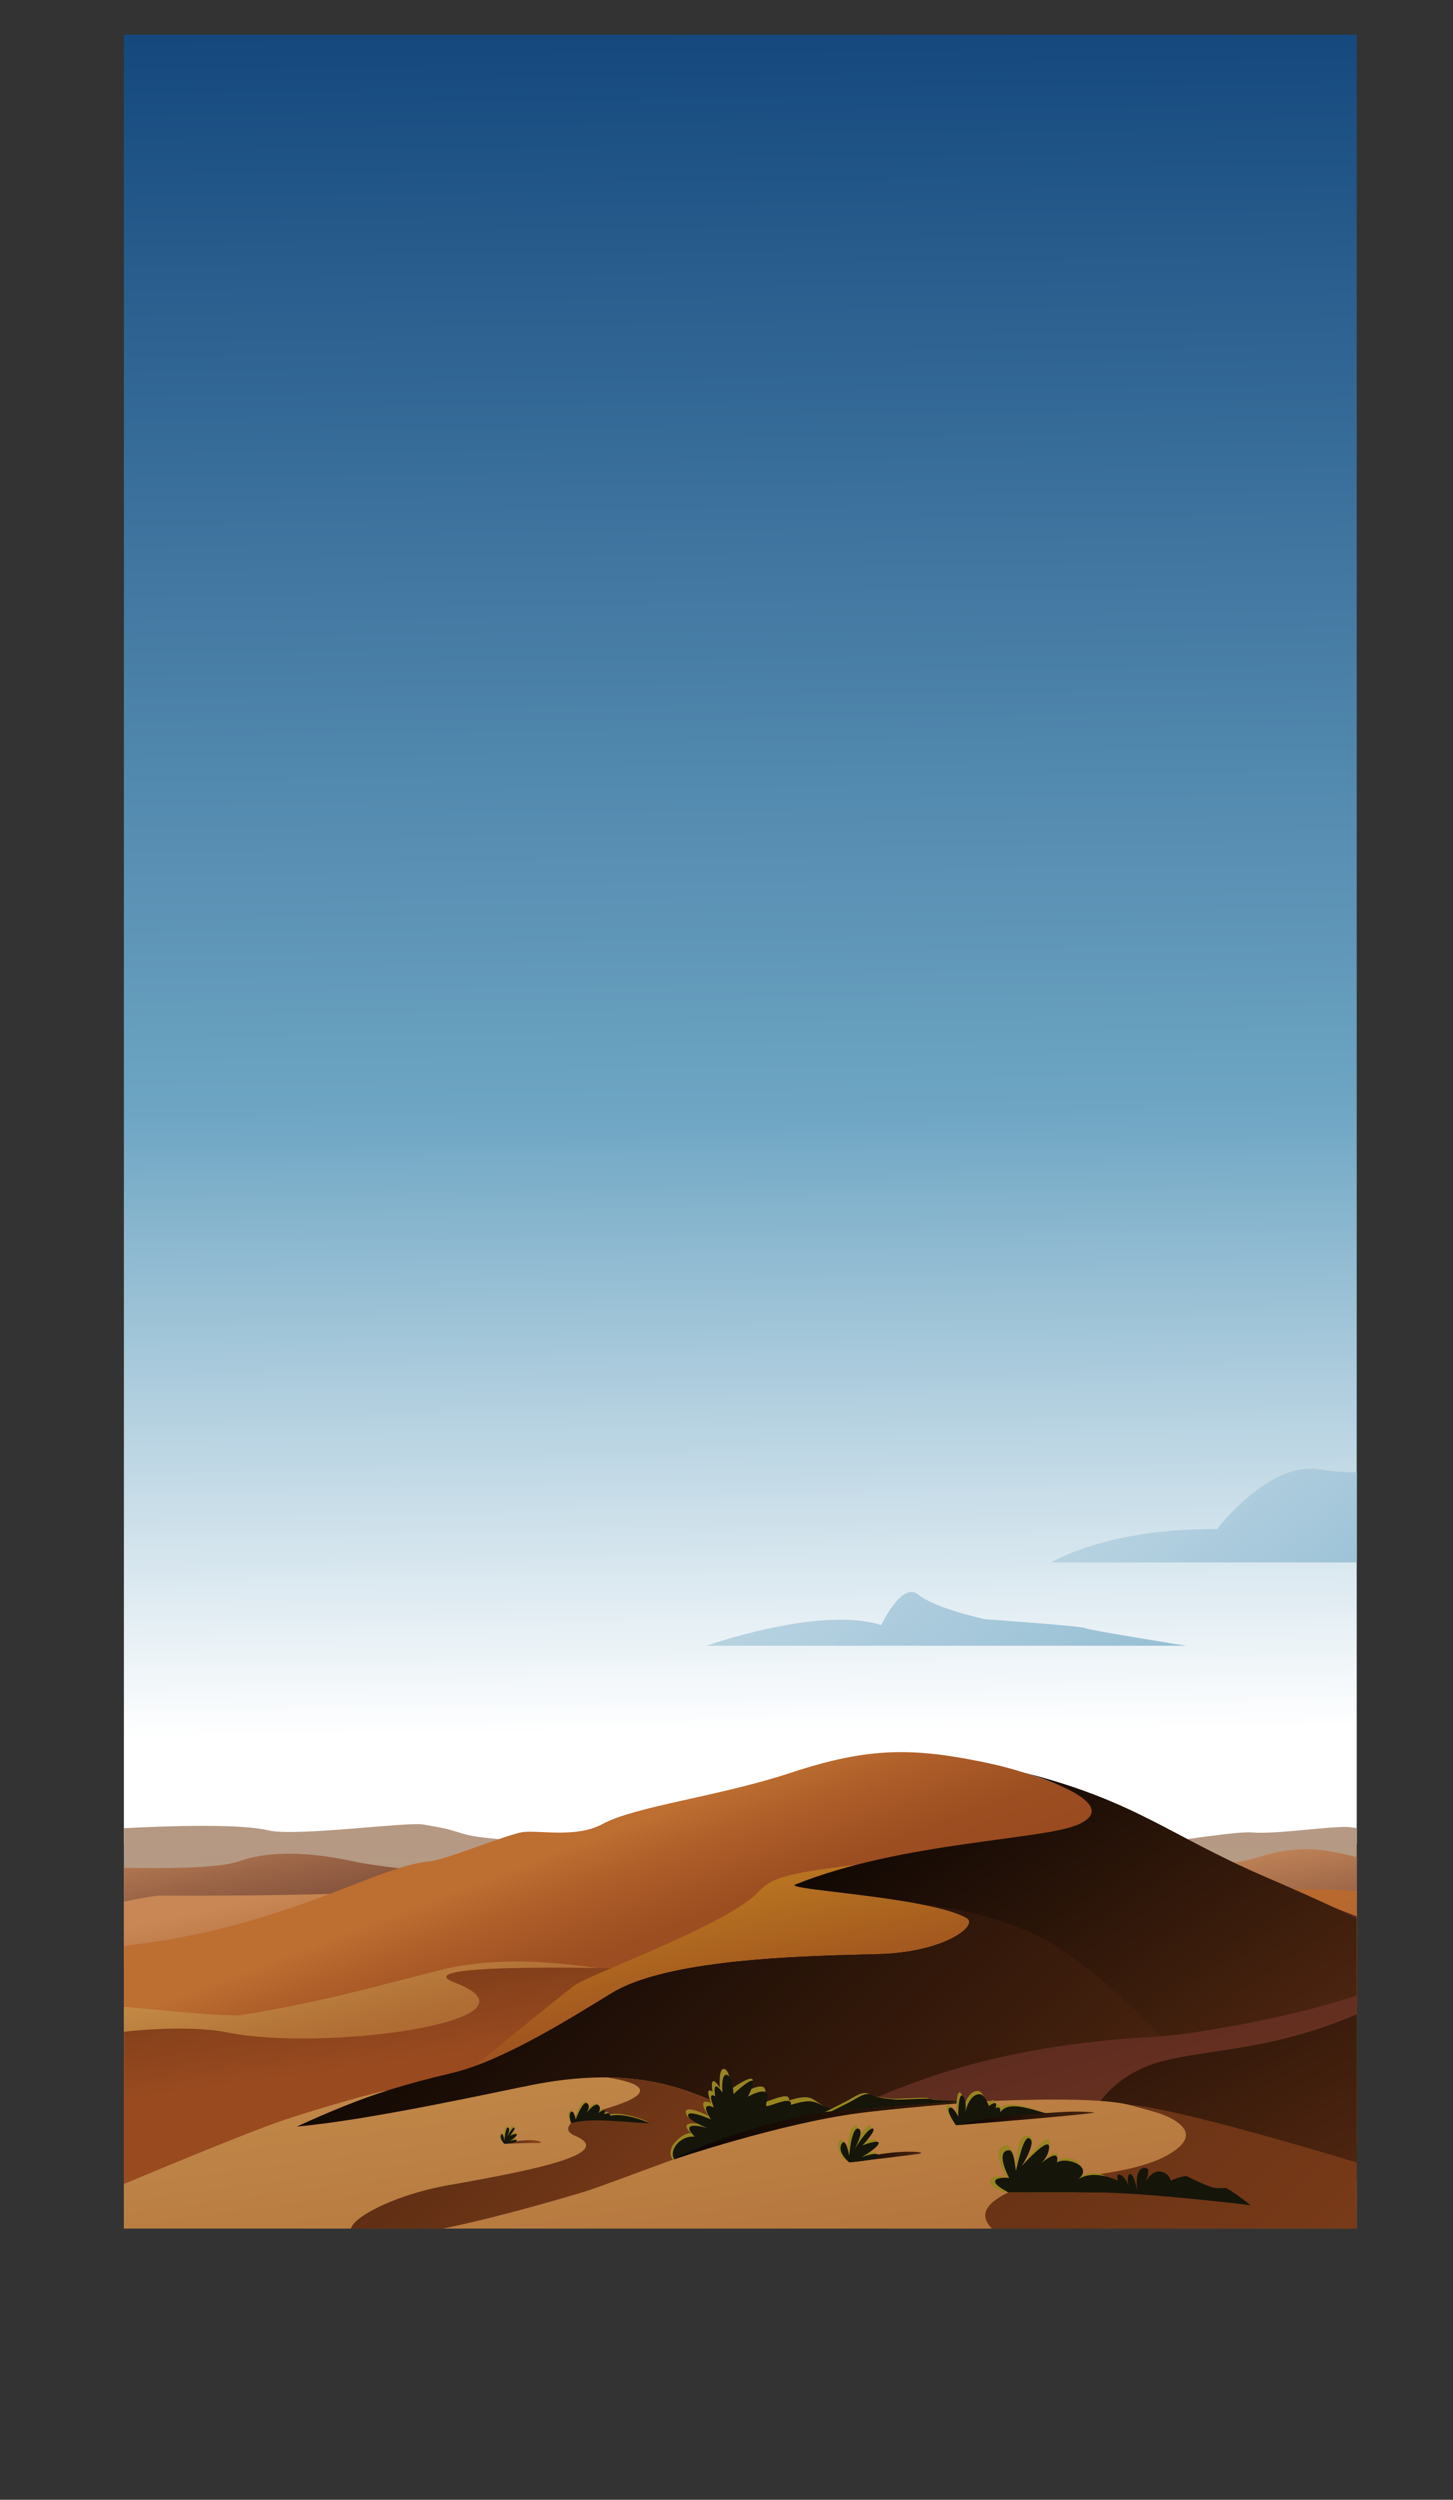 <svg xmlns="http://www.w3.org/2000/svg" xmlns:xlink="http://www.w3.org/1999/xlink" viewBox="0 0 1463.82 2518.12"><rect x="0" y="0" width="1463.82" height="2518.12" fill="#333333" stroke="none"/><defs><style>.cls-1{fill:none;}.cls-2{clip-path:url(#clip-path);}.cls-3{fill:url(#ÅÂÁ_Ï_ÌÌ_È_ËÂÌÚ_2);}.cls-4{fill:url(#ÅÂÁ_Ï_ÌÌ_È_ËÂÌÚ_16);}.cls-5{fill:url(#ÅÂÁ_Ï_ÌÌ_È_ËÂÌÚ_15);}.cls-6{fill:url(#ÅÂÁ_Ï_ÌÌ_È_ËÂÌÚ_15-2);}.cls-7{fill:url(#ÅÂÁ_Ï_ÌÌ_È_ËÂÌÚ_14);}.cls-8{fill:url(#ÅÂÁ_Ï_ÌÌ_È_ËÂÌÚ_13);}.cls-9{fill:url(#ÅÂÁ_Ï_ÌÌ_È_ËÂÌÚ_12);}.cls-10{fill:url(#ÅÂÁ_Ï_ÌÌ_È_ËÂÌÚ_11);}.cls-11{fill:url(#ÅÂÁ_Ï_ÌÌ_È_ËÂÌÚ_10);}.cls-12{fill:url(#ÅÂÁ_Ï_ÌÌ_È_ËÂÌÚ_9);}.cls-13{fill:url(#ÅÂÁ_Ï_ÌÌ_È_ËÂÌÚ_8);}.cls-14{fill:url(#ÅÂÁ_Ï_ÌÌ_È_ËÂÌÚ_3);}.cls-15{fill:url(#ÅÂÁ_Ï_ÌÌ_È_ËÂÌÚ_7);}.cls-16{fill:url(#ÅÂÁ_Ï_ÌÌ_È_ËÂÌÚ_6);}.cls-17{fill:url(#ÅÂÁ_Ï_ÌÌ_È_ËÂÌÚ_5);}.cls-18{fill:url(#ÅÂÁ_Ï_ÌÌ_È_ËÂÌÚ_3-2);}.cls-19{fill:#988421;}.cls-20{fill:#15150a;}.cls-21{fill:url(#ÅÂÁ_Ï_ÌÌ_È_ËÂÌÚ_3-3);}.cls-22{fill:url(#ÅÂÁ_Ï_ÌÌ_È_ËÂÌÚ_3-4);}.cls-23{fill:url(#ÅÂÁ_Ï_ÌÌ_È_ËÂÌÚ_4);}.cls-24{fill:url(#ÅÂÁ_Ï_ÌÌ_È_ËÂÌÚ_4-2);}.cls-25{fill:url(#ÅÂÁ_Ï_ÌÌ_È_ËÂÌÚ_4-3);}.cls-26{fill:url(#ÅÂÁ_Ï_ÌÌ_È_ËÂÌÚ_3-5);}.cls-27{fill:url(#ÅÂÁ_Ï_ÌÌ_È_ËÂÌÚ_2-2);}.cls-28{fill:url(#ÅÂÁ_Ï_ÌÌ_È_ËÂÌÚ_2-3);}</style><clipPath id="clip-path" transform="translate(124.82 34.94)"><rect class="cls-1" width="1242" height="2210"/></clipPath><linearGradient id="ÅÂÁ_Ï_ÌÌ_È_ËÂÌÚ_2" x1="738.83" y1="1745.28" x2="724.04" y2="-0.19" gradientUnits="userSpaceOnUse"><stop offset="0" stop-color="#fff"/><stop offset="0.36" stop-color="#6da5c3"/><stop offset="1" stop-color="#12467c"/></linearGradient><linearGradient id="ÅÂÁ_Ï_ÌÌ_È_ËÂÌÚ_16" x1="604.93" y1="1741.08" x2="606.58" y2="1861.23" gradientUnits="userSpaceOnUse"><stop offset="0" stop-color="#bd6e31"/><stop offset="0.07" stop-color="#bb7b4a"/><stop offset="0.15" stop-color="#b98660"/><stop offset="0.25" stop-color="#b78f71"/><stop offset="0.37" stop-color="#b6957c"/><stop offset="0.53" stop-color="#b59983"/><stop offset="1" stop-color="#b59a85"/></linearGradient><linearGradient id="ÅÂÁ_Ï_ÌÌ_È_ËÂÌÚ_15" x1="199.17" y1="1688.23" x2="287.95" y2="2082.17" gradientUnits="userSpaceOnUse"><stop offset="0.16" stop-color="#cb8c5c"/><stop offset="0.18" stop-color="#c6885a"/><stop offset="0.37" stop-color="#986245"/><stop offset="0.56" stop-color="#734535"/><stop offset="0.73" stop-color="#592f29"/><stop offset="0.88" stop-color="#4a2222"/><stop offset="1" stop-color="#441e20"/></linearGradient><linearGradient id="ÅÂÁ_Ï_ÌÌ_È_ËÂÌÚ_15-2" x1="1148.28" y1="1743.3" x2="1221.98" y2="2141.93" xlink:href="#ÅÂÁ_Ï_ÌÌ_È_ËÂÌÚ_15"/><linearGradient id="ÅÂÁ_Ï_ÌÌ_È_ËÂÌÚ_14" x1="1177.26" y1="1832.84" x2="1281.1" y2="2213.02" gradientUnits="userSpaceOnUse"><stop offset="0" stop-color="#bd6e31"/><stop offset="1" stop-color="#994a1f"/></linearGradient><linearGradient id="ÅÂÁ_Ï_ÌÌ_È_ËÂÌÚ_13" x1="115.03" y1="1881.77" x2="152.25" y2="2056.25" gradientUnits="userSpaceOnUse"><stop offset="0" stop-color="#c88754"/><stop offset="1" stop-color="#994a1f"/></linearGradient><linearGradient id="ÅÂÁ_Ï_ÌÌ_È_ËÂÌÚ_12" x1="501.57" y1="1746.3" x2="580.23" y2="1952.46" gradientUnits="userSpaceOnUse"><stop offset="0.25" stop-color="#bd6e31"/><stop offset="0.49" stop-color="#ab5c28"/><stop offset="0.76" stop-color="#9d4e21"/><stop offset="1" stop-color="#994a1f"/></linearGradient><linearGradient id="ÅÂÁ_Ï_ÌÌ_È_ËÂÌÚ_11" x1="214.85" y1="1875.92" x2="348.78" y2="2372.09" gradientUnits="userSpaceOnUse"><stop offset="0" stop-color="#cf9e51"/><stop offset="0.07" stop-color="#c68f48"/><stop offset="0.24" stop-color="#b27136"/><stop offset="0.41" stop-color="#a45b29"/><stop offset="0.58" stop-color="#9c4e22"/><stop offset="0.73" stop-color="#994a1f"/></linearGradient><linearGradient id="ÅÂÁ_Ï_ÌÌ_È_ËÂÌÚ_10" x1="136.75" y1="1538.75" x2="208.01" y2="2050.77" gradientUnits="userSpaceOnUse"><stop offset="0"/><stop offset="0.18" stop-color="#1c0e06"/><stop offset="1" stop-color="#994a1f"/></linearGradient><linearGradient id="ÅÂÁ_Ï_ÌÌ_È_ËÂÌÚ_9" x1="598.11" y1="1815.08" x2="641.46" y2="2012.25" gradientUnits="userSpaceOnUse"><stop offset="0" stop-color="#c28320"/><stop offset="1" stop-color="#994a1f"/></linearGradient><linearGradient id="ÅÂÁ_Ï_ÌÌ_È_ËÂÌÚ_8" x1="856.48" y1="1801.6" x2="1118.83" y2="2609.9" gradientUnits="userSpaceOnUse"><stop offset="0" stop-color="#441e20"/><stop offset="0.21" stop-color="#592920"/><stop offset="0.74" stop-color="#87411f"/><stop offset="1" stop-color="#994a1f"/></linearGradient><linearGradient id="ÅÂÁ_Ï_ÌÌ_È_ËÂÌÚ_3" x1="523.08" y1="1811.59" x2="1132.91" y2="2722.19" gradientUnits="userSpaceOnUse"><stop offset="0"/><stop offset="1" stop-color="#994a1f"/></linearGradient><linearGradient id="ÅÂÁ_Ï_ÌÌ_È_ËÂÌÚ_7" x1="254.5" y1="1699.94" x2="1259.44" y2="2808.29" gradientUnits="userSpaceOnUse"><stop offset="0"/><stop offset="0.16" stop-color="#120904"/><stop offset="0.48" stop-color="#411f0d"/><stop offset="0.92" stop-color="#8b431c"/><stop offset="1" stop-color="#994a1f"/></linearGradient><linearGradient id="ÅÂÁ_Ï_ÌÌ_È_ËÂÌÚ_6" x1="944.83" y1="1696.13" x2="1474.86" y2="2687.25" gradientUnits="userSpaceOnUse"><stop offset="0"/><stop offset="0.37" stop-color="#3d1d0c"/><stop offset="0.8" stop-color="#7f3d1a"/><stop offset="1" stop-color="#994a1f"/></linearGradient><linearGradient id="ÅÂÁ_Ï_ÌÌ_È_ËÂÌÚ_5" x1="479.59" y1="1599.71" x2="624.09" y2="2704.68" gradientUnits="userSpaceOnUse"><stop offset="0" stop-color="#d2a45c"/><stop offset="0.21" stop-color="#ca9753"/><stop offset="0.58" stop-color="#b5763d"/><stop offset="1" stop-color="#994a1f"/></linearGradient><linearGradient id="ÅÂÁ_Ï_ÌÌ_È_ËÂÌÚ_3-2" x1="-209.82" y1="1438.27" x2="743.46" y2="2423.2" xlink:href="#ÅÂÁ_Ï_ÌÌ_È_ËÂÌÚ_3"/><linearGradient id="ÅÂÁ_Ï_ÌÌ_È_ËÂÌÚ_3-3" x1="-440.54" y1="803.96" x2="1484.51" y2="2792.94" xlink:href="#ÅÂÁ_Ï_ÌÌ_È_ËÂÌÚ_3"/><linearGradient id="ÅÂÁ_Ï_ÌÌ_È_ËÂÌÚ_3-4" x1="328.32" y1="2109.72" x2="426.29" y2="2128.02" xlink:href="#ÅÂÁ_Ï_ÌÌ_È_ËÂÌÚ_3"/><linearGradient id="ÅÂÁ_Ï_ÌÌ_È_ËÂÌÚ_4" x1="609.04" y1="2004.31" x2="951.87" y2="2360.63" gradientUnits="userSpaceOnUse"><stop offset="0"/><stop offset="0.13" stop-color="#0d0603"/><stop offset="0.38" stop-color="#2e1609"/><stop offset="0.71" stop-color="#643114"/><stop offset="1" stop-color="#994a1f"/></linearGradient><linearGradient id="ÅÂÁ_Ï_ÌÌ_È_ËÂÌÚ_4-2" x1="1000.83" y1="2164.65" x2="1215.64" y2="2289.35" gradientTransform="translate(-3.71 -177.95) rotate(4.11)" xlink:href="#ÅÂÁ_Ï_ÌÌ_È_ËÂÌÚ_4"/><linearGradient id="ÅÂÁ_Ï_ÌÌ_È_ËÂÌÚ_4-3" x1="725.99" y1="2114.76" x2="841.37" y2="2181.74" xlink:href="#ÅÂÁ_Ï_ÌÌ_È_ËÂÌÚ_4"/><linearGradient id="ÅÂÁ_Ï_ÌÌ_È_ËÂÌÚ_3-5" x1="-1710.58" y1="316.51" x2="1086.21" y2="3206.18" xlink:href="#ÅÂÁ_Ï_ÌÌ_È_ËÂÌÚ_3"/><linearGradient id="ÅÂÁ_Ï_ÌÌ_È_ËÂÌÚ_2-2" x1="707.56" y1="993.07" x2="2774.54" y2="3420.22" xlink:href="#ÅÂÁ_Ï_ÌÌ_È_ËÂÌÚ_2"/><linearGradient id="ÅÂÁ_Ï_ÌÌ_È_ËÂÌÚ_2-3" x1="291.56" y1="992.39" x2="2759.02" y2="3889.82" xlink:href="#ÅÂÁ_Ï_ÌÌ_È_ËÂÌÚ_2"/></defs><g id="Layer_2" data-name="Layer 2"><g id="Layer_1-2" data-name="Layer 1"><g class="cls-2"><rect class="cls-3" width="1463.82" height="1857.53"/><path class="cls-4" d="M-124.82,1815.35s215.36-19.65,270.45-6.49c27.18,6.49,139.72-8.68,155.64-5.95,26.38,4.51,22.87,4.21,42.6,9.95,26.05,7.56,139.86,10.18,151.23,9.73s93.27-20.52,102.87-22.41,18.33-5.41,31.78-.53,41.17.53,41.17.53l251.26,42.07s187.08-33.47,213.86-31.31,84.36-7.36,99.76-5.2c72.85,10.25,66-8.57,103.2,5.2v160.47l-1463.82,14.72Z" transform="translate(124.82 34.94)"/><path class="cls-5" d="M-124.82,1841.12s199.62,13.54,240.18-.94c40.26-14.37,89.23-5.71,116.32,0,50.65,10.69,159.17,15.89,184.51,11.83s227.42-17,227.42-17l27.16,262.37L-124.82,2076Z" transform="translate(124.82 34.94)"/><path class="cls-6" d="M992.41,1841.21s96.62,11.67,150.69-5.35,81.36-2.71,113.47,3.06,82.43-5.83,82.43-5.83V2009.3C1264.18,1987.32,999.53,1917.61,992.41,1841.21Z" transform="translate(124.82 34.94)"/><path class="cls-7" d="M1037.6,1873.26s135-7.69,194-4c35.79,2.25-7.07,3.64,107.44,4v82.47C1271.24,1957.39,1106.36,1960.82,1037.6,1873.26Z" transform="translate(124.82 34.94)"/><path class="cls-8" d="M-124.82,1872.15s14,14.58,84.83,15.26c11.6.12,64.33-12.89,76.89-12.84,105.12.5,239.07-1.22,323.91-11,31.67-3.65-155.23,83.19-155.23,83.19l-330.4-2.72Z" transform="translate(124.82 34.94)"/><path class="cls-9" d="M1339,1918.24v209.23H-124.82V1928.88c239.28,11.4,366.47-82.93,432.27-88.7,15.9-1.39,78-26.85,93.5-29.44s54.29,6.32,80.84-8.08c33.89-18.38,116.74-27.57,190.88-52.05,78.05-25.77,123-25.41,198.09-9.47,51.2,10.87,101.18,33.65,146.46,56,42.31,20.91,79.31,41.48,105.88,51.67C1277.78,1908.12,1230.55,1916.37,1339,1918.24Z" transform="translate(124.82 34.94)"/><path class="cls-10" d="M-124.82,1999.85s57.9-15.73,78.49-16c32.79-.47,144.53,14.05,164.65,11,91.84-13.89,189.67-44.18,218.31-49.09,104.86-18,189.62,21.72,249.84,3.26s85.25,63.49,85.25,63.49L112,2173.54h-236.8Z" transform="translate(124.82 34.94)"/><path class="cls-11" d="M343.51,2099c12.65,37.5,14.83,74.57,14.83,74.57l-483.16,49.24v-95.31s128.76-39.68,65.4-74.32,103.83-53,163.06-40.86c98.3,20.1,330.29-11.8,229.59-50.15-58.72-22.36,209-13.18,209-13.18l7.86-3.63C511.9,2015.53,429.54,2064.89,343.51,2099Z" transform="translate(124.82 34.94)"/><path class="cls-12" d="M770.11,1840.18c-119.7,11.77-119,19.44-134.07,33.72-33.37,31.55-166.84,80.15-181.77,90.95s-127.12,103-127.12,103,445.59,5.06,560.92-52.82,31.68-151.63,31.68-151.63Z" transform="translate(124.82 34.94)"/><path class="cls-13" d="M1339,1918.24v209.23H517.59l21.92-.67,104.1-120.28s100.45,64.22,239-45.33c130.47-103.16,134.43-90.29,134.61-88.44v-75.58c42.31,20.91,79.31,41.48,105.88,51.67C1277.78,1908.12,1233.92,1898,1339,1918.24Z" transform="translate(124.82 34.94)"/><path class="cls-14" d="M1283.12,1958.47c-65.9,33.61-209.88,56.42-237.74,57.77-213.84,10.42-299,72.16-345.34,85.45-52.42,15-226-27.29-226-27.29s-128,28-240.41,53.42C157,2145.13,87.54,2161.2,71,2166.27c7.79-5.08,28.53-21.38,64.85-41.23h0C178,2102,241.27,2074.15,329.7,2053.62c52.74-12.24,123.32-57.43,162.13-81,50.54-30.75,164.5-36.16,237.34-38.26,11.82-.34,22.56-.6,31.77-.86,65.93-1.87,100.57-28.91,88.2-36.24-9.69-5.74-27.71-10.47-48.6-14.41h0c-56.42-10.64-133.73-15.59-124.19-19.41,108.43-43.52,250.59-44.65,285.66-60.71,47.49-21.75-50.11-50.58-55-52,112.87,28.8,146,63.11,241.92,104.53C1270.55,1907.73,1326.06,1936.57,1283.12,1958.47Z" transform="translate(124.82 34.94)"/><path class="cls-15" d="M1045.38,2016.24c-213.84,10.42-299,72.16-345.34,85.45-52.42,15-226-27.29-226-27.29s-128,28-240.41,53.42c-49.25-1.48-85.54-2.46-97.81-2.78C178,2102,241.27,2074.15,329.7,2053.62c52.74-12.24,123.32-57.43,162.13-81,50.54-30.75,164.5-36.16,237.34-38.26,11.82-.34,22.56-.6,31.77-.86,65.93-1.87,100.57-28.91,88.2-36.24-9.69-5.74-27.71-10.47-48.6-14.41,0,0,71,6,126.77,35.74C970.57,1941.62,1023.29,1994,1045.38,2016.24Z" transform="translate(124.82 34.94)"/><path class="cls-16" d="M975.51,2095.27s16-39.05,69.58-53.58c49.09-13.3,119.49-10.24,214.54-55.56,46.6-22.22,49-15.06,79.37-24v211.4H948.22Z" transform="translate(124.82 34.94)"/><path class="cls-17" d="M1274.58,2173.54v309.64H-124.82V2204.36L-20,2173.54s137.49-58.25,181.06-72.83c33.39-11.18,94.79-29,103.76-29.53-23.5,7.09-59.85,21.79-90.57,36.07,75.62-6.75,205.77-36,239.86-42.5,28.42-5.4,52.91-7.36,74.33-7,52.81.88,87,15.87,115.48,28.45,25,11,65.22,10.2,91.83,8,15.94-1.31,27-3.11,27-3.11s3.62-.32,10.07-.85c11.51-.94,32-2.56,57.09-4.22,72.6-4.83,181.81-10.13,221.35-1C1072.13,2099.13,1274.58,2173.54,1274.58,2173.54Z" transform="translate(124.82 34.94)"/><path class="cls-18" d="M732.54,2090.61a6.64,6.64,0,0,1-.78.25c-7.66,2.12-53.26,7.13-102.54,22.45l-.29.09-.67.21h0c-6.48,2-13,4.24-19.53,6.65-16,5.9-33.9,12.43-51.63,18.86l-1.32.48c-40.6,14.74-79.84,29.72-94,33.94-325.86,96.9-249.06,12.91-134.56-7.27,85.09-15,169.4-31.85,127.12-49.81-16.47-7-.19-18.78,20.82-24.36,95.48-25.31,8-33.83,13.35-34.36h0c43.19.72,73.93,10.87,99.27,21.44l1.61.67c5.06,2.12,9.91,4.26,14.6,6.34,40,17.68,118.83,4.9,118.83,4.9l5.39-.46h0l2.09-.17,2.57-.22C733,2090.35,732.84,2090.47,732.54,2090.61Z" transform="translate(124.82 34.94)"/><path class="cls-19" d="M733.54,2092.33c-7.84,2.12-53.86,7.13-104.4,22.45a2.8,2.8,0,0,0-.31.09,5.14,5.14,0,0,0-.68.21h0c-6.65,2-13.36,4.24-20.08,6.64-16.51,5.91-35.33,11.76-53.59,18.19-.46.16-.88.51-1.34.68-10.16-12.75,13.89-30,18.85-26.06-16.4-15.26,10.83-9.51,13.19-9-1.73-.56-17-5.59-18.74-10.67-4.08-11.87,22.2,1.49,22.2,1.49s-13.16-19.49,3-12.76c0,0-.53-1.24-1.15-2.95-1.65-4.65-3.88-12.75,2.51-8.66-3.15-21.15,7.44-3.82,7.44-3.82s-1.78-20.48,4.45-18.93,6.69,20.35,6.69,20.35,23-16.52,21.86-8.26a14.47,14.47,0,0,1-6.48,10.54c3.41-1.84,15.28-7.83,18.33-3.41,3.58,5.19-3.67,14.68,1.31,13.71,5.72-1.12,25.42-10.86,23.38-1.2,33.56-10.67,18,7.88,60,11.13h0C731.13,2092.19,732.32,2092.27,733.54,2092.33Z" transform="translate(124.82 34.94)"/><path class="cls-20" d="M734.33,2092.08c-5.33,2.22-65.89,8-126.29,29.64-16.51,5.91-35.2,12-53.46,18.46-6-8.79,5.85-24.17,20.49-22.79-17.3-17.62,12.27-8.75,13.12-8.56-.61-.23-20.23-7.64-19.77-13.18s22.47,4.15,23,4.39c-.43-.63-12.78-18.46,3-12.15a51.57,51.57,0,0,1-2.36-6.58c-1-3.84-1.06-7.41,3.67-4.49-3.13-19.83,7-4.18,7.35-3.66-.06-.61-1.72-19.48,4.35-18s6.68,19.39,6.68,19.39,20.71-19.51,19.62-11.63a38.94,38.94,0,0,1-5.3,14.28c.37-.2,15.52-8.6,19-3.72s-3.58,14,1.34,13.06c5.65-1.07,25.11-10.34,23.13-1.14,32.7-10,20.42,3.72,60.19,6.55Z" transform="translate(124.82 34.94)"/><path class="cls-19" d="M706.1,2092.66s10.72-5.22,20.95-10.48,16.52-11.27,24.3-7.52,18.25,3.68,22.48,4.4,35.11-1.77,36.37-.46,29.5,3.89,29.5,3.89S753,2086.13,706.1,2092.66Z" transform="translate(124.82 34.94)"/><path class="cls-20" d="M709.25,2093.62s10.71-5.22,20.94-10.48,16.52-11.27,24.3-7.53,18.25,3.69,22.48,4.41,35.11-1.78,36.37-.47,33.88,2.44,33.88,2.44S756.15,2087.09,709.25,2093.62Z" transform="translate(124.82 34.94)"/><path class="cls-21" d="M1011.3,2085.05s94.62,17.16,43.46,49c-42.58,26.5-125.82,21.16-163.72,39.5-132.83,64.3,346.27,122.28,335.1,177.66-14.37,71.19-495.42,132-495.42,132H1339V2173.54S1079.35,2090,1011.3,2085.05Z" transform="translate(124.82 34.94)"/><path class="cls-19" d="M382.23,2123.88s-5.2-5-3.33-9.29,3.33,6,3.33,6,1-14.83,3.89-13.91-1.62,10.5-1.62,10.5,5.67-11,7.78-10.54-4.38,8.61-4.38,8.61,7.3-3.39,7-1.08-7.29,7.09-7.29,7.09,6.83-3.14,7.3-.86S382.23,2123.88,382.23,2123.88Z" transform="translate(124.82 34.94)"/><path class="cls-22" d="M383.34,2124.65s25.91-1.23,34.08-.77S415.17,2116.37,383.34,2124.65Z" transform="translate(124.82 34.94)"/><path class="cls-20" d="M383.34,2124.65s-5.14-4.72-3.29-8.85,3.29,5.72,3.29,5.72,1-14.14,3.85-13.25-1.6,10-1.6,10,5.61-10.46,7.7-10-4.33,8.2-4.33,8.2,7.21-3.23,6.89-1-7.21,6.76-7.21,6.76,6.75-3,7.22-.82S383.34,2124.65,383.34,2124.65Z" transform="translate(124.82 34.94)"/><path class="cls-23" d="M741.2,2093.62c-79.55,10.24-188.09,47-188.09,47,44.6-22.58,100-38,142.68-46.39,15.94-1.31,27-3.11,27-3.11s3.62-.32,10.07-.85c11.51-.94,109.48-9.27,135.7-8.56C884.5,2080.65,794.07,2086.81,741.2,2093.62Z" transform="translate(124.82 34.94)"/><path class="cls-19" d="M838.27,2105.94s-12.78-16.88-9.12-19.9,9.09,9,9.09,9,.08-26.43,4.63-21.79,2.53,17.34,2.53,17.34,4-20.27,15.29-19.12c5.13.52,8.75,12.39,8.75,12.39s10.5-8.36,6.66,2c5-1.74,6.63-1,7,2.4,3.71-3.93,12.8-5.35,38.16,2.66C899.52,2089,861.13,2099.29,838.27,2105.94Z" transform="translate(124.82 34.94)"/><path class="cls-20" d="M838.27,2105.94s-10.33-14.51-6.72-17.38,9,8.61,9,8.61,0-25.19,4.52-20.76,2.55,16.54,2.55,16.54,3.86-19.31,15.07-18.18c5.08.51,8.69,11.83,8.69,11.83s10.36-7.94,6.59,1.89c5-1.64,4.74.93,5.08,4.17,7.18-9.58,21.82-6.13,46.92,1.58C894.62,2095.78,860.86,2099.66,838.27,2105.94Z" transform="translate(124.82 34.94)"/><path class="cls-24" d="M838.27,2105.94s150.88-12.1,138.39-13.07c-21.91-1.69-32.67-.11-65.3,2C863.06,2098,838.27,2105.94,838.27,2105.94Z" transform="translate(124.82 34.94)"/><path class="cls-19" d="M449.48,2102.58s-3.35-8.54-.4-11.25,4.88,7.38,4.88,7.38,7.47-19.71,11.62-16.18-1.35,10.41-1.35,10.41,8.64-11.32,12.31-8.74.42,8.18.42,8.18,8.47-7.53,5.79,1.2c4.21-1.74,5.61-1.24,6.1,1.54,13.28-3.34,36.92,5.64,39,7.46C512.72,2102.71,469.12,2096.1,449.48,2102.58Z" transform="translate(124.82 34.94)"/><path class="cls-20" d="M450.69,2103.86s-3.35-8.54-.4-11.26,4.87,7.38,4.87,7.38,7.48-19.71,11.63-16.18-1.35,10.41-1.35,10.41,8.64-11.32,12.31-8.73.42,8.17.42,8.17,8.47-7.53,5.79,1.2c4.21-1.74,5.61-1.23,6.09,1.54,13.29-3.34,36.93,5.64,39,7.47C513.92,2104,470.33,2097.37,450.69,2103.86Z" transform="translate(124.82 34.94)"/><path class="cls-19" d="M1007.91,2173.52H888.14c-24.94-7.25-17.12-20.92,1.86-14.68,0,0-18.4-29-2.29-32.56,9.95-2.22,10.45,23.6,11.19,26.77.21-9.73-.21-37.7,11.41-36.59,12.71,1.21-4,23.82-5.75,30.59.73-.93,27.22-38.63,28.35-23.22.87,11.88-13.11,25.12-13.31,25.57.53-.38,24.87-29.37,20.71-7.69,10.15-7.71,36.11.36,15.83,21.72C982.33,2139.4,1001.16,2168.47,1007.91,2173.52Z" transform="translate(124.82 34.94)"/><path class="cls-20" d="M1023.1,2173.52H891c-24.54-12.87-9.62-15.57.87-14.54,0,0-15-27.81,0-27.82,5.24,0,6,17.9,6.77,20.61,2.3-8.62,7.61-34.21,12.94-32.84,9.14,2.34-6.58,27.37-7.06,28.12.71-.79,28.16-31.35,27.52-18.78s-13.34,20.37-13.53,20.75c.51-.33,25.51-24.05,21.44-5.56,9.91-6.57,39.88,4.8,19.42,18.33C980.64,2145,1016.51,2169.21,1023.1,2173.52Z" transform="translate(124.82 34.94)"/><path class="cls-19" d="M728.08,2141.71s-12.34-10.28-7.9-19.25,7.9,12.44,7.9,12.44,2.31-30.77,9.22-28.85-3.84,21.78-3.84,21.78,13.46-22.77,18.45-21.86-10.38,17.86-10.38,17.86,17.3-7,16.53-2.25-17.3,14.7-17.3,14.7,16.2-6.5,17.33-1.78S728.08,2141.71,728.08,2141.71Z" transform="translate(124.82 34.94)"/><path class="cls-25" d="M730.72,2143.32S780,2137.5,799,2135,768.1,2128.48,730.72,2143.32Z" transform="translate(124.82 34.94)"/><path class="cls-20" d="M730.72,2143.32s-12.2-9.8-7.81-18.35,7.81,11.86,7.81,11.86,2.28-29.32,9.13-27.49-3.8,20.75-3.8,20.75,13.31-21.7,18.25-20.84-10.27,17-10.27,17,17.12-6.7,16.36-2.15-17.12,14-17.12,14,16-6.2,17.14-1.7S730.72,2143.32,730.72,2143.32Z" transform="translate(124.82 34.94)"/><path class="cls-20" d="M1021.12,2173.54s-4.22-23.95,6.87-24.65c10.18-.64-1.83,19.74-1.83,19.74s8.66-22.43,22.82-14.47c5.29,3,5.52,7.55,5.52,7.55s13.48-5.88,16.87-4.21c28.93,14.24,28.05,11.63,37.92,11.57,4.08,0,25.78,17.38,25.78,17.38s-105.76-12.91-157.68-12.91c-86.35,0,5.47-14.93,17.56-5.5-.15-14.77,10.13,5.5,10.13,5.5s-8.35-21-1.59-17.82,8.42,11,8.42,11-2.22-11.63,2-11.63S1021.12,2173.54,1021.12,2173.54Z" transform="translate(124.82 34.94)"/><path class="cls-26" d="M-124.82,2284.11s147.27,0,433.61,86c88.75,26.65,538.43,60.88,538.43,60.88L454.6,2483.18H-124.82Z" transform="translate(124.82 34.94)"/><path class="cls-27" d="M1101.22,1505.43s51.54-67.57,101.33-60.4,51.89,1.2,62.29-6.76S1339,1454.8,1339,1454.8v84.14l-404.83,0S989.69,1504.45,1101.22,1505.43Z" transform="translate(124.82 34.94)"/><path class="cls-28" d="M762.93,1602.11s20.9-44.63,37.4-30.75,67.15,24.8,67.15,24.8,97.9,6.91,100.67,8.9,102,17.84,102,17.84H586.83S701.53,1582.28,762.93,1602.11Z" transform="translate(124.82 34.94)"/></g></g></g></svg>